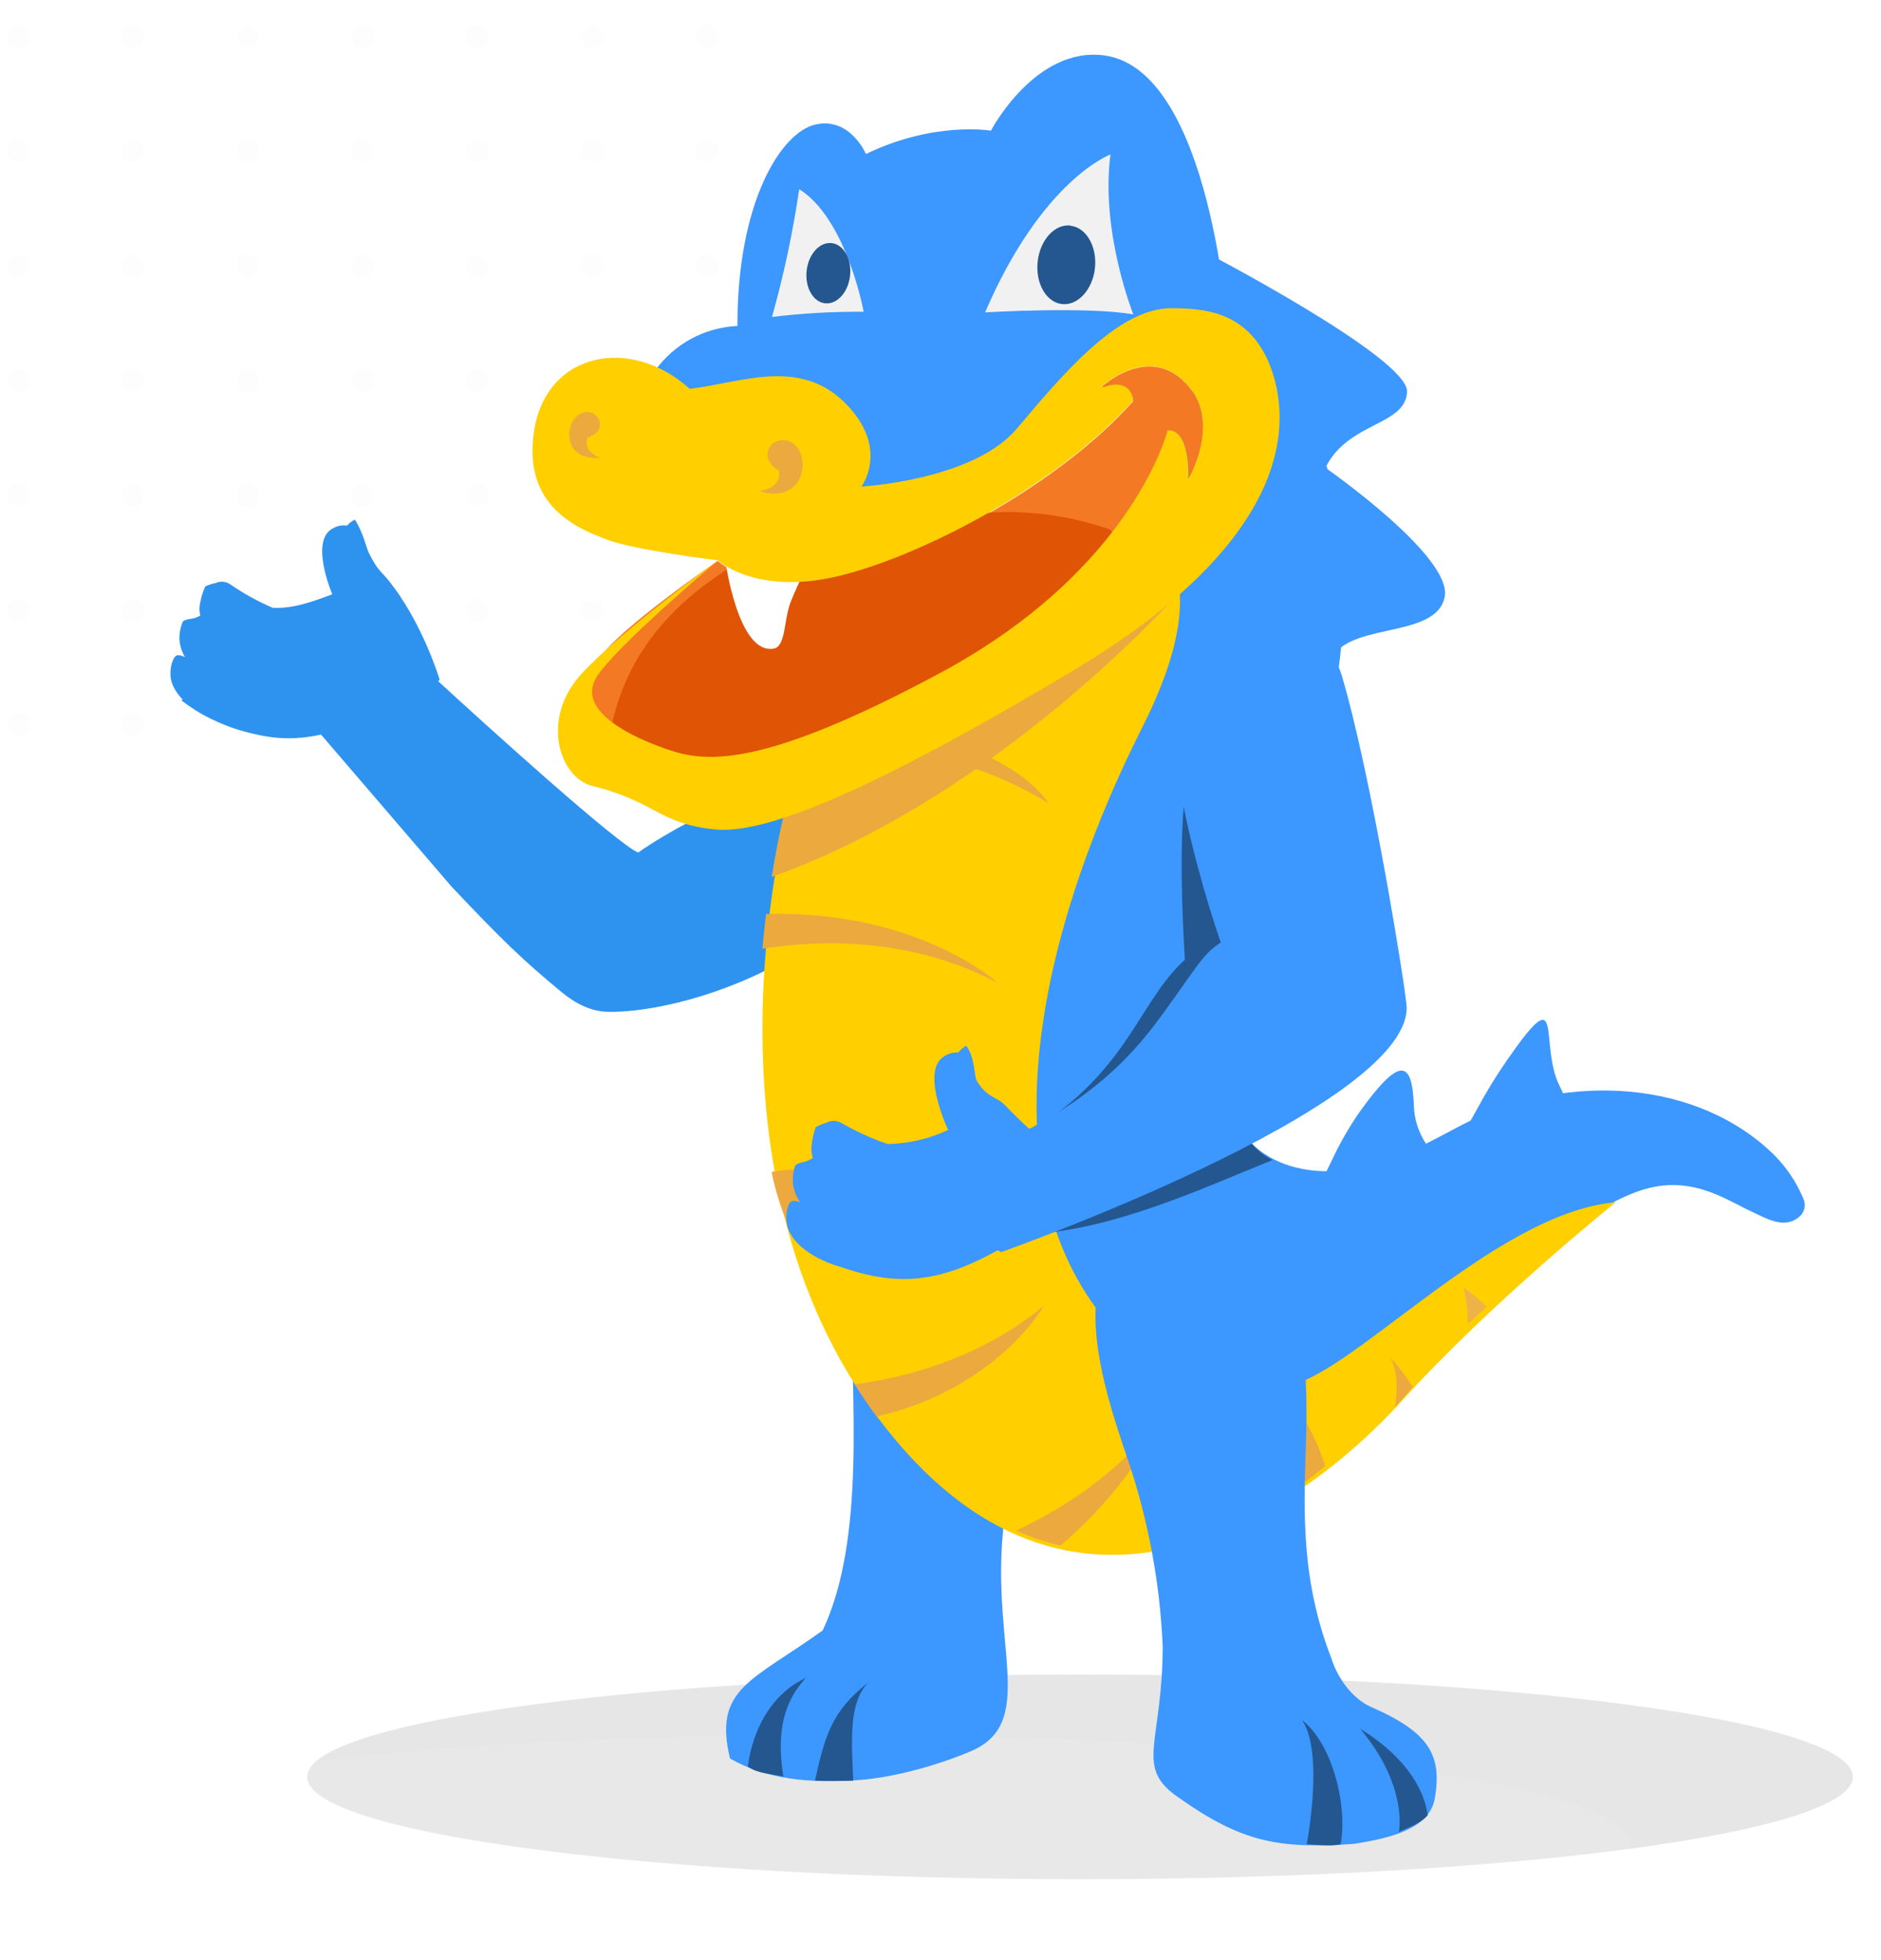 <svg width="239" height="249" viewBox="0 0 239 249" fill="none" xmlns="http://www.w3.org/2000/svg">
<g id="Snappy">
<g id="Group 35">
<g id="Group 1532" opacity="0.11">
<path id="Elipse 1062" d="M2.321 90.608C3.126 90.608 3.779 91.26 3.779 92.064C3.779 92.868 3.126 93.52 2.321 93.52C1.516 93.52 0.863 92.868 0.863 92.064C0.863 91.26 1.516 90.608 2.321 90.608Z" fill="#EBEFF3"/>
<path id="Elipse 1062_2" d="M16.899 90.608C17.704 90.608 18.357 91.26 18.357 92.064C18.357 92.868 17.704 93.52 16.899 93.52C16.094 93.52 15.441 92.868 15.441 92.064C15.441 91.26 16.094 90.608 16.899 90.608Z" fill="#EBEFF3"/>
<path id="Elipse 1062_3" d="M31.479 90.608C32.285 90.608 32.937 91.26 32.937 92.064C32.937 92.868 32.285 93.52 31.479 93.52C30.674 93.52 30.021 92.868 30.021 92.064C30.021 91.26 30.674 90.608 31.479 90.608Z" fill="#EBEFF3"/>
<path id="Elipse 1062_4" d="M46.057 90.608C46.863 90.608 47.515 91.26 47.515 92.064C47.515 92.868 46.863 93.52 46.057 93.52C45.252 93.52 44.6 92.868 44.6 92.064C44.6 91.26 45.252 90.608 46.057 90.608Z" fill="#EBEFF3"/>
<path id="Elipse 1062_5" d="M60.638 90.608C61.443 90.608 62.096 91.26 62.096 92.064C62.096 92.868 61.443 93.52 60.638 93.52C59.832 93.52 59.18 92.868 59.18 92.064C59.18 91.26 59.832 90.608 60.638 90.608Z" fill="#EBEFF3"/>
<path id="Elipse 1062_6" d="M75.218 90.608C76.023 90.608 76.675 91.26 76.675 92.064C76.675 92.868 76.023 93.52 75.218 93.52C74.412 93.52 73.76 92.868 73.76 92.064C73.76 91.26 74.412 90.608 75.218 90.608Z" fill="#EBEFF3"/>
<path id="Elipse 1062_7" d="M89.796 90.608C90.601 90.608 91.254 91.26 91.254 92.064C91.254 92.868 90.601 93.52 89.796 93.52C88.991 93.52 88.338 92.868 88.338 92.064C88.338 91.26 88.991 90.608 89.796 90.608Z" fill="#EBEFF3"/>
<path id="Elipse 1062_8" d="M2.321 76.039C3.126 76.039 3.779 76.691 3.779 77.495C3.779 78.298 3.126 78.95 2.321 78.95C1.516 78.95 0.863 78.298 0.863 77.495C0.863 76.691 1.516 76.039 2.321 76.039Z" fill="#EBEFF3"/>
<path id="Elipse 1062_9" d="M16.899 76.042C17.704 76.042 18.357 76.693 18.357 77.496C18.357 78.3 17.704 78.951 16.899 78.951C16.094 78.951 15.441 78.3 15.441 77.496C15.441 76.693 16.094 76.042 16.899 76.042Z" fill="#EBEFF3"/>
<path id="Elipse 1062_10" d="M31.479 76.042C32.285 76.042 32.937 76.693 32.937 77.496C32.937 78.3 32.285 78.951 31.479 78.951C30.674 78.951 30.021 78.3 30.021 77.496C30.021 76.693 30.674 76.042 31.479 76.042Z" fill="#EBEFF3"/>
<path id="Elipse 1062_11" d="M46.057 76.042C46.863 76.042 47.515 76.693 47.515 77.496C47.515 78.3 46.863 78.951 46.057 78.951C45.252 78.951 44.6 78.3 44.6 77.496C44.6 76.693 45.252 76.042 46.057 76.042Z" fill="#EBEFF3"/>
<path id="Elipse 1062_12" d="M60.638 76.042C61.443 76.042 62.096 76.693 62.096 77.496C62.096 78.3 61.443 78.951 60.638 78.951C59.832 78.951 59.18 78.3 59.18 77.496C59.18 76.693 59.832 76.042 60.638 76.042Z" fill="#EBEFF3"/>
<path id="Elipse 1062_13" d="M75.218 76.042C76.023 76.042 76.675 76.693 76.675 77.496C76.675 78.3 76.023 78.951 75.218 78.951C74.412 78.951 73.76 78.3 73.76 77.496C73.76 76.693 74.412 76.042 75.218 76.042Z" fill="#EBEFF3"/>
<path id="Elipse 1062_14" d="M89.796 76.042C90.601 76.042 91.254 76.693 91.254 77.496C91.254 78.3 90.601 78.951 89.796 78.951C88.991 78.951 88.338 78.3 88.338 77.496C88.338 76.693 88.991 76.042 89.796 76.042Z" fill="#EBEFF3"/>
<path id="Elipse 1062_15" d="M2.321 61.468C3.126 61.468 3.779 62.12 3.779 62.924C3.779 63.728 3.126 64.379 2.321 64.379C1.516 64.379 0.863 63.728 0.863 62.924C0.863 62.12 1.516 61.468 2.321 61.468Z" fill="#EBEFF3"/>
<path id="Elipse 1062_16" d="M16.899 61.468C17.704 61.468 18.357 62.12 18.357 62.924C18.357 63.728 17.704 64.379 16.899 64.379C16.094 64.379 15.441 63.728 15.441 62.924C15.441 62.12 16.094 61.468 16.899 61.468Z" fill="#EBEFF3"/>
<path id="Elipse 1062_17" d="M31.479 61.468C32.285 61.468 32.937 62.12 32.937 62.924C32.937 63.728 32.285 64.379 31.479 64.379C30.674 64.379 30.021 63.728 30.021 62.924C30.021 62.12 30.674 61.468 31.479 61.468Z" fill="#EBEFF3"/>
<path id="Elipse 1062_18" d="M46.057 61.468C46.863 61.468 47.515 62.12 47.515 62.924C47.515 63.728 46.863 64.379 46.057 64.379C45.252 64.379 44.6 63.728 44.6 62.924C44.6 62.12 45.252 61.468 46.057 61.468Z" fill="#EBEFF3"/>
<path id="Elipse 1062_19" d="M60.638 61.468C61.443 61.468 62.096 62.12 62.096 62.924C62.096 63.728 61.443 64.379 60.638 64.379C59.832 64.379 59.18 63.728 59.18 62.924C59.18 62.12 59.832 61.468 60.638 61.468Z" fill="#EBEFF3"/>
<path id="Elipse 1062_20" d="M75.218 61.468C76.023 61.468 76.675 62.12 76.675 62.924C76.675 63.728 76.023 64.379 75.218 64.379C74.412 64.379 73.76 63.728 73.76 62.924C73.76 62.12 74.412 61.468 75.218 61.468Z" fill="#EBEFF3"/>
<path id="Elipse 1062_21" d="M89.796 61.468C90.601 61.468 91.254 62.12 91.254 62.924C91.254 63.728 90.601 64.379 89.796 64.379C88.991 64.379 88.338 63.728 88.338 62.924C88.338 62.12 88.991 61.468 89.796 61.468Z" fill="#EBEFF3"/>
<path id="Elipse 1062_22" d="M2.321 46.9C3.126 46.9 3.779 47.551 3.779 48.355C3.779 49.158 3.126 49.81 2.321 49.81C1.516 49.81 0.863 49.158 0.863 48.355C0.863 47.551 1.516 46.9 2.321 46.9Z" fill="#EBEFF3"/>
<path id="Elipse 1062_23" d="M16.899 46.9C17.704 46.9 18.357 47.551 18.357 48.355C18.357 49.158 17.704 49.81 16.899 49.81C16.094 49.81 15.441 49.158 15.441 48.355C15.441 47.551 16.094 46.9 16.899 46.9Z" fill="#EBEFF3"/>
<path id="Elipse 1062_24" d="M31.479 46.9C32.285 46.9 32.937 47.551 32.937 48.355C32.937 49.158 32.285 49.81 31.479 49.81C30.674 49.81 30.021 49.158 30.021 48.355C30.021 47.551 30.674 46.9 31.479 46.9Z" fill="#EBEFF3"/>
<path id="Elipse 1062_25" d="M46.057 46.9C46.863 46.9 47.515 47.551 47.515 48.355C47.515 49.158 46.863 49.81 46.057 49.81C45.252 49.81 44.6 49.158 44.6 48.355C44.6 47.551 45.252 46.9 46.057 46.9Z" fill="#EBEFF3"/>
<path id="Elipse 1062_26" d="M60.638 46.9C61.443 46.9 62.096 47.551 62.096 48.355C62.096 49.158 61.443 49.81 60.638 49.81C59.832 49.81 59.18 49.158 59.18 48.355C59.18 47.551 59.832 46.9 60.638 46.9Z" fill="#EBEFF3"/>
<path id="Elipse 1062_27" d="M75.218 46.9C76.023 46.9 76.675 47.551 76.675 48.355C76.675 49.158 76.023 49.81 75.218 49.81C74.412 49.81 73.76 49.158 73.76 48.355C73.76 47.551 74.412 46.9 75.218 46.9Z" fill="#EBEFF3"/>
<path id="Elipse 1062_28" d="M89.796 46.9C90.601 46.9 91.254 47.551 91.254 48.355C91.254 49.158 90.601 49.81 89.796 49.81C88.991 49.81 88.338 49.158 88.338 48.355C88.338 47.551 88.991 46.9 89.796 46.9Z" fill="#EBEFF3"/>
<path id="Elipse 1062_29" d="M2.321 32.33C3.126 32.33 3.779 32.981 3.779 33.785C3.779 34.589 3.126 35.24 2.321 35.24C1.516 35.24 0.863 34.589 0.863 33.785C0.863 32.981 1.516 32.33 2.321 32.33Z" fill="#EBEFF3"/>
<path id="Elipse 1062_30" d="M16.899 32.33C17.704 32.33 18.357 32.981 18.357 33.785C18.357 34.589 17.704 35.24 16.899 35.24C16.094 35.24 15.441 34.589 15.441 33.785C15.441 32.981 16.094 32.33 16.899 32.33Z" fill="#EBEFF3"/>
<path id="Elipse 1062_31" d="M31.479 32.33C32.285 32.33 32.937 32.981 32.937 33.785C32.937 34.589 32.285 35.24 31.479 35.24C30.674 35.24 30.021 34.589 30.021 33.785C30.021 32.981 30.674 32.33 31.479 32.33Z" fill="#EBEFF3"/>
<path id="Elipse 1062_32" d="M46.057 32.33C46.863 32.33 47.515 32.981 47.515 33.785C47.515 34.589 46.863 35.24 46.057 35.24C45.252 35.24 44.6 34.589 44.6 33.785C44.6 32.981 45.252 32.33 46.057 32.33Z" fill="#EBEFF3"/>
<path id="Elipse 1062_33" d="M60.638 32.33C61.443 32.33 62.096 32.981 62.096 33.785C62.096 34.589 61.443 35.24 60.638 35.24C59.832 35.24 59.18 34.589 59.18 33.785C59.18 32.981 59.832 32.33 60.638 32.33Z" fill="#EBEFF3"/>
<path id="Elipse 1062_34" d="M75.218 32.33C76.023 32.33 76.675 32.981 76.675 33.785C76.675 34.589 76.023 35.24 75.218 35.24C74.412 35.24 73.76 34.589 73.76 33.785C73.76 32.981 74.412 32.33 75.218 32.33Z" fill="#EBEFF3"/>
<path id="Elipse 1062_35" d="M89.796 32.33C90.601 32.33 91.254 32.981 91.254 33.785C91.254 34.589 90.601 35.24 89.796 35.24C88.991 35.24 88.338 34.589 88.338 33.785C88.338 32.981 88.991 32.33 89.796 32.33Z" fill="#EBEFF3"/>
<path id="Elipse 1062_36" d="M2.321 17.758C3.126 17.758 3.779 18.41 3.779 19.213C3.779 20.017 3.126 20.669 2.321 20.669C1.516 20.669 0.863 20.017 0.863 19.213C0.863 18.41 1.516 17.758 2.321 17.758Z" fill="#EBEFF3"/>
<path id="Elipse 1062_37" d="M16.899 17.758C17.704 17.758 18.357 18.41 18.357 19.213C18.357 20.017 17.704 20.669 16.899 20.669C16.094 20.669 15.441 20.017 15.441 19.213C15.441 18.41 16.094 17.758 16.899 17.758Z" fill="#EBEFF3"/>
<path id="Elipse 1062_38" d="M31.479 17.758C32.285 17.758 32.937 18.41 32.937 19.213C32.937 20.017 32.285 20.669 31.479 20.669C30.674 20.669 30.021 20.017 30.021 19.213C30.021 18.41 30.674 17.758 31.479 17.758Z" fill="#EBEFF3"/>
<path id="Elipse 1062_39" d="M46.057 17.758C46.863 17.758 47.515 18.41 47.515 19.213C47.515 20.017 46.863 20.669 46.057 20.669C45.252 20.669 44.6 20.017 44.6 19.213C44.6 18.41 45.252 17.758 46.057 17.758Z" fill="#EBEFF3"/>
<path id="Elipse 1062_40" d="M60.638 17.758C61.443 17.758 62.096 18.41 62.096 19.213C62.096 20.017 61.443 20.669 60.638 20.669C59.832 20.669 59.18 20.017 59.18 19.213C59.18 18.41 59.832 17.758 60.638 17.758Z" fill="#EBEFF3"/>
<path id="Elipse 1062_41" d="M75.218 17.758C76.023 17.758 76.675 18.41 76.675 19.213C76.675 20.017 76.023 20.669 75.218 20.669C74.412 20.669 73.76 20.017 73.76 19.213C73.76 18.41 74.412 17.758 75.218 17.758Z" fill="#EBEFF3"/>
<path id="Elipse 1062_42" d="M89.796 17.758C90.601 17.758 91.254 18.41 91.254 19.213C91.254 20.017 90.601 20.669 89.796 20.669C88.991 20.669 88.338 20.017 88.338 19.213C88.338 18.41 88.991 17.758 89.796 17.758Z" fill="#EBEFF3"/>
<path id="Elipse 1062_43" d="M2.321 3.188C3.126 3.188 3.779 3.839 3.779 4.643C3.779 5.447 3.126 6.098 2.321 6.098C1.516 6.098 0.863 5.447 0.863 4.643C0.863 3.839 1.516 3.188 2.321 3.188Z" fill="#EBEFF3"/>
<path id="Elipse 1062_44" d="M16.899 3.188C17.704 3.188 18.357 3.839 18.357 4.643C18.357 5.447 17.704 6.098 16.899 6.098C16.094 6.098 15.441 5.447 15.441 4.643C15.441 3.839 16.094 3.188 16.899 3.188Z" fill="#EBEFF3"/>
<path id="Elipse 1062_45" d="M31.479 3.188C32.285 3.188 32.937 3.839 32.937 4.643C32.937 5.447 32.285 6.098 31.479 6.098C30.674 6.098 30.021 5.447 30.021 4.643C30.021 3.839 30.674 3.188 31.479 3.188Z" fill="#EBEFF3"/>
<path id="Elipse 1062_46" d="M46.057 3.188C46.863 3.188 47.515 3.839 47.515 4.643C47.515 5.447 46.863 6.098 46.057 6.098C45.252 6.098 44.6 5.447 44.6 4.643C44.6 3.839 45.252 3.188 46.057 3.188Z" fill="#EBEFF3"/>
<path id="Elipse 1062_47" d="M60.638 3.188C61.443 3.188 62.096 3.839 62.096 4.643C62.096 5.447 61.443 6.098 60.638 6.098C59.832 6.098 59.18 5.447 59.18 4.643C59.18 3.839 59.832 3.188 60.638 3.188Z" fill="#EBEFF3"/>
<path id="Elipse 1062_48" d="M75.218 3.188C76.023 3.188 76.675 3.839 76.675 4.643C76.675 5.447 76.023 6.098 75.218 6.098C74.412 6.098 73.76 5.447 73.76 4.643C73.76 3.839 74.412 3.188 75.218 3.188Z" fill="#EBEFF3"/>
<path id="Elipse 1062_49" d="M89.796 3.188C90.601 3.188 91.254 3.839 91.254 4.643C91.254 5.447 90.601 6.098 89.796 6.098C88.991 6.098 88.338 5.447 88.338 4.643C88.338 3.839 88.991 3.188 89.796 3.188Z" fill="#EBEFF3"/>
</g>
<path id="Vector 4" d="M50.693 80.892C51.511 83.694 55.085 84.594 54.613 85.576C62.35 92.712 78.475 107.251 81.085 108.327C88.699 102.948 103.999 96.761 105.691 96.267C107.731 102.273 109.879 115.537 102.157 120.545C94.06 125.797 83.846 128.637 77.297 128.565C75.086 128.541 73.071 127.479 71.367 126.07C66.437 121.993 63.778 119.438 57.381 112.661L40.666 93.194L39.598 92.999C34.01 94.63 27.564 92.456 23.01 88.97L50.693 80.892Z" fill="#2E93EE"/>
<path id="Vector" d="M55.861 86.351C55.861 86.351 55.583 87.238 47.956 90.697C40.283 94.4 35.033 94.851 27.886 91.728C27.886 91.728 22.8 90.049 21.767 86.536C21.48 85.405 21.77 83.866 22.335 83.349C22.645 83.064 23.499 83.485 23.499 83.485C23.082 82.783 22.84 81.991 22.795 81.176C22.787 80.426 22.934 79.681 23.227 78.99C23.446 78.665 24.527 78.633 24.85 78.487C25.025 78.408 25.448 78.231 25.448 78.231C25.308 77.671 25.308 77.084 25.447 76.523C25.579 75.831 25.79 75.156 26.077 74.513C26.509 74.314 26.963 74.166 27.429 74.071C27.719 73.942 28.037 73.89 28.353 73.918C28.669 73.947 28.972 74.056 29.234 74.234C30.934 75.409 32.748 76.411 34.648 77.225C37.193 77.377 39.836 76.412 42.22 75.508C42.22 75.508 39.226 68.563 42.381 67.089C42.888 66.807 43.473 66.7 44.046 66.786C44.153 66.809 44.21 66.506 45.081 66.02C46.081 67.479 46.596 69.729 46.871 70.271C48.004 72.505 48.294 72.447 49.266 73.629C53.645 78.96 55.861 86.351 55.861 86.351Z" fill="#2E93EE"/>
<g id="Group" filter="url(#filter0_f_11007_510)">
<path id="Vector_2" d="M137.226 238.772C191.459 238.772 235.424 232.95 235.424 225.769C235.424 218.587 191.459 212.766 137.226 212.766C82.992 212.766 39.027 218.587 39.027 225.769C39.027 232.95 82.992 238.772 137.226 238.772Z" fill="black" fill-opacity="0.1"/>
</g>
<g id="Group_2">
<path id="Vector_3" opacity="0.1" d="M105.993 248.541C161.82 248.541 207.077 242.244 207.077 234.477C207.077 226.71 161.82 220.414 105.993 220.414C50.165 220.414 4.908 226.71 4.908 234.477C4.908 242.244 50.165 248.541 105.993 248.541Z" fill="white"/>
<g id="Group_3">
<g id="Group_4">
<path id="Vector_4" d="M108.154 165.33C115.335 172.287 121.865 179.096 129.105 185.994C123.431 205.349 133.207 218.157 123.505 222.444C120.895 223.598 114.414 225.887 108.573 226.212C102.973 226.527 97.583 226.186 92.755 223.439C90.615 214.54 95.508 213.643 104.534 207.157C110.097 195.369 108.096 177.092 108.213 165.33" fill="#3C97FF"/>
<path id="Vector_5" d="M103.545 226.246C104.775 220.894 105.493 217.504 110.359 213.757C107.765 216.255 108.216 221.493 108.413 226.246C107.062 226.305 104.866 226.305 103.545 226.246Z" fill="#24578F"/>
<path id="Vector_6" d="M102.411 213.186C98.879 216.946 98.905 221.509 99.522 225.72C98.146 225.411 96.26 225.369 95.027 224.466C95.027 224.466 95.669 216.32 102.411 213.186Z" fill="#24578F"/>
</g>
<path id="Vector_7" d="M179.644 140.529C179.708 142.221 180.231 143.863 181.159 145.279C182.65 147.654 183.517 147.357 179.782 149.382C176.991 150.774 173.99 151.697 170.899 152.114C165.637 152.963 166.87 152.381 169.193 147.506C170.202 145.314 171.404 143.216 172.785 141.236C177.873 134.17 179.441 134.651 179.65 140.547" fill="#3C97FF"/>
<path id="Vector_8" d="M198.232 138.13C200.175 141.767 197.197 142.343 193.36 143.689C191.929 144.189 190.445 144.522 188.938 144.681C184.614 145.153 185.735 144.522 187.629 141.007C188.783 138.85 190.06 136.76 191.453 134.749C199.011 123.83 195.402 132.802 198.238 138.13" fill="#3C97FF"/>
<path id="Vector_9" d="M152.551 31.723C152.551 31.723 179.016 45.452 178.784 49.795C178.551 54.139 171.323 53.554 168.406 59.432C168.406 59.432 184.607 70.697 183.561 75.86C182.515 81.023 172.133 79.152 169.457 83.26C169.457 83.26 172.016 93.538 169.685 97.297C167.353 101.056 167.708 97.815 164.441 102.628C164.441 102.628 166.193 64.248 152.551 31.735" fill="#3C97FF"/>
<path id="Vector_10" d="M157.694 44.473C148.335 53.361 136.366 58.955 125.579 65.821C118.198 70.513 111.482 75.765 106.218 82.768C99.735 91.399 103.456 101.565 101.997 112.176C101.49 115.779 101.249 119.42 101.098 123.051C100.825 129.67 101.027 136.301 101.701 142.891C103.329 158.669 104.149 171.512 115.334 183.317C129.311 198.081 144.386 199.113 161.824 186.372C168.583 181.43 173.365 180.761 178.798 174.465C182.361 170.326 186.817 167.67 190.67 163.794C195.118 159.305 201.795 153.766 207.807 151.486C214.554 148.923 219.21 152.422 222.52 153.923C224.238 154.703 226.584 156.215 228.483 154.709C228.855 154.448 229.125 154.065 229.245 153.627C229.365 153.189 229.328 152.722 229.141 152.308C228.15 149.938 226.646 147.817 224.739 146.097C214.446 136.734 197.852 136.522 185.437 143.096C180.751 145.586 175.645 148.425 170.241 148.779C166.418 149.031 162.535 148.311 159.568 145.778C157.24 143.641 155.698 140.783 155.19 137.664C154.327 133.313 154.642 128.811 156.101 124.623C158.121 118.622 161.745 113.13 164.084 107.188C172.069 86.921 174.656 63.834 161.826 44.899L160.045 42.271L157.694 44.473Z" fill="#3C97FF"/>
<path id="Vector_11" d="M178.171 177.942C165.805 191.645 136.268 213.073 111.581 180.186C88.33 149.212 99.277 105.799 100.631 100.857C100.679 100.688 126.865 70.774 145.865 66.882C150.93 71.28 151.882 79.018 145.167 92.362C133.819 114.804 122.714 150.318 142.886 170.419C145.886 173.489 149.651 173.023 153.715 174.407C157.039 175.502 155.28 176.595 163.118 176.116C170.955 175.638 189.627 154.119 205.289 152.757C205.289 152.757 189.332 165.576 178.171 177.942Z" fill="#FFCF00"/>
<path id="Vector_12" d="M179.506 176.225L177.962 177.99C177.736 178.261 177.497 178.532 177.253 178.808C177.626 176.348 177.565 174.005 176.576 172.362C177.641 173.58 178.62 174.871 179.506 176.225Z" fill="#ECA93E"/>
<path id="Vector_13" d="M168.371 186.285C167.104 187.335 165.777 188.357 164.409 189.358C165.352 184.869 165.752 180.239 164.27 177.637C166.199 181.025 167.657 183.8 168.371 186.285Z" fill="#ECA93E"/>
<path id="Vector_14" d="M186.498 168.26C186.53 166.679 186.346 165.102 185.951 163.572C186.989 164.312 187.968 165.131 188.881 166.021C188.091 166.754 187.295 167.504 186.498 168.26Z" fill="#EDB248"/>
<path id="Vector_15" d="M149.022 177.648C145.658 184.846 140.787 191.237 134.739 196.389C132.806 195.933 130.921 195.292 129.109 194.476C134.519 191.962 143.665 186.655 149.033 177.637" fill="#ECA93E"/>
<path id="Vector_16" d="M108.6 175.891C114.369 175.149 124.261 172.875 132.625 165.916C132.625 165.916 126.695 176.468 111.382 179.98C110.393 178.637 109.467 177.276 108.602 175.891" fill="#ECA93E"/>
<path id="Vector_17" d="M126.746 152.883C114.824 149.02 105.274 154.411 100.328 155.955C99.467 154.498 98.208 150.213 98.051 148.903C100.063 148.425 112.357 148.028 113.544 148.674C125.324 155.081 126.764 152.882 126.764 152.882" fill="#ECA93E"/>
<path id="Vector_18" d="M96.879 120.539C97.006 119 97.163 117.527 97.338 116.123C116.755 115.661 126.765 124.895 126.765 124.895C115.152 118.701 102.839 119.566 96.879 120.545" fill="#ECA93E"/>
<path id="Vector_19" d="M104.498 95.411C105.253 94.572 106.099 93.637 107.023 92.667C127.649 92.667 133.214 102.043 133.214 102.043C124.617 96.77 114.536 94.442 104.498 95.411" fill="#ECA93E"/>
<path id="Vector_20" d="M99.479 103.971C99.973 103.67 100.467 103.368 100.947 103.055C107.51 98.782 140.281 76 148.752 70.984C148.929 72.266 149.724 74.258 149.606 75.546C138.213 87.806 118.843 104.057 98.051 111.418C98.449 108.922 98.925 106.439 99.479 103.971Z" fill="#ECA93E"/>
<g id="Group_5">
<path id="Vector_21" d="M130.924 156.807C125.902 153.032 119.274 150.563 129.503 143.976C129.689 143.858 132.169 142.954 132.349 142.836C143.859 135.199 144.963 126.507 151.127 121.453C163.363 111.423 157.946 133.999 157.957 143.978C159.378 145.689 159.664 146.26 161.656 147.4C152.55 151.107 141.452 156.239 130.924 156.807Z" fill="#24578F"/>
<path id="Vector_22" d="M161.627 111.517C157.957 117.746 151.227 128.975 151.125 129.436C151.125 129.436 148.279 100.067 152.264 94.935C154.796 91.672 159.848 106.278 161.625 111.552" fill="#24578F"/>
<path id="Vector_23" d="M155.112 119.742C152.753 121.326 152.265 122.593 147.713 128.866C143.161 135.139 137.469 140.842 124.379 146.544C111.288 152.246 127.224 159.09 127.224 159.09C127.224 159.09 178.845 140.795 178.731 128.011C178.731 126.427 174.298 98.641 170.479 85.811C168.442 78.97 158.051 75.151 150.989 81.966C144.868 90.944 155.112 119.742 155.112 119.742Z" fill="#3C97FF"/>
<path id="Vector_24" d="M134.599 146.192C134.599 146.192 135.409 153.852 127.717 158.321C120.025 162.791 114.594 163.682 106.903 161.003C106.903 161.003 101.473 159.662 100.116 156.087C99.726 154.932 99.904 153.307 100.452 152.722C100.752 152.402 101.674 152.771 101.674 152.771C101.184 152.074 100.869 151.269 100.757 150.424C100.689 149.643 100.782 148.856 101.031 148.113C101.233 147.757 102.357 147.637 102.68 147.459C102.856 147.363 103.283 147.145 103.283 147.145C103.092 146.572 103.045 145.961 103.146 145.366C103.227 144.635 103.393 143.916 103.64 143.222C104.074 142.982 104.535 142.791 105.012 142.654C105.304 142.497 105.631 142.417 105.962 142.422C106.293 142.426 106.618 142.515 106.905 142.679C108.77 143.767 110.738 144.665 112.782 145.36C115.443 145.314 118.065 144.705 120.474 143.573C120.474 143.573 116.854 135.975 120.022 134.187C120.526 133.853 121.127 133.695 121.73 133.738C121.843 133.754 121.879 133.433 122.747 132.858C123.905 134.297 123.764 136.773 124.094 137.316C125.453 139.551 126.607 139.293 127.714 140.445C132.7 145.645 134.599 146.192 134.599 146.192Z" fill="#3C97FF"/>
</g>
<g id="Group_6">
<path id="Vector_25" d="M156.032 42.183C156.032 42.183 153.907 9.087 140.442 7.061C131.58 5.757 125.906 16.601 125.906 16.601C125.906 16.601 118.72 15.366 110.028 19.568C110.028 19.568 108.015 14.828 103.616 15.821C99.218 16.813 93.655 25.735 93.701 41.42C91.654 41.509 89.653 42.06 87.849 43.032C86.044 44.003 84.482 45.37 83.28 47.03C83.28 47.03 84.837 49.945 87.618 50.513C90.4 51.08 102.968 47.901 105.95 51.154C108.933 54.407 110.144 56.692 109.187 61.922C109.187 61.922 122.631 62.048 129.44 55.089C136.248 48.131 142.878 33.918 156.033 42.185" fill="#3C97FF"/>
<path id="Vector_26" d="M99.377 38.758C99.377 38.758 108.978 37.482 113.229 37.93C117.48 38.379 126.394 38.173 126.394 38.173C126.394 38.173 138.455 38.016 141.291 38.316L145.261 38.735L137.663 42.798L97.258 42.542L99.377 38.758Z" fill="#3C97FF"/>
<path id="Vector_27" d="M109.732 39.6C109.732 39.6 107.609 27.862 101.546 24.034C100.746 29.515 99.591 34.938 98.088 40.27C101.951 39.805 105.84 39.585 109.731 39.612" fill="#F1F1F2"/>
<path id="Vector_28" d="M141.098 19.622C141.098 19.622 132.437 22.782 125.165 39.692C125.165 39.692 138.354 38.908 144.003 39.955C144.003 39.955 139.794 29.451 141.098 19.621" fill="#F1F1F2"/>
<path id="Vector_29" d="M136.007 28.653C134 28.441 132.136 30.499 131.844 33.261C131.553 36.023 132.947 38.425 134.953 38.637C136.959 38.849 138.837 36.786 139.125 34.059C139.412 31.333 138.023 28.896 136.016 28.684" fill="#24578F"/>
<path id="Vector_30" d="M104.846 38.539C106.371 38.7 107.788 37.117 108.011 35.004C108.234 32.891 107.178 31.047 105.654 30.887C104.129 30.726 102.712 32.308 102.489 34.421C102.266 36.534 103.321 38.378 104.846 38.539Z" fill="#24578F"/>
<path id="Vector_31" d="M139.929 49.188C139.929 49.188 146.218 43.311 151.088 49.157C155.128 53.972 151 60.899 151 60.899C151 60.899 151.339 54.581 148.377 54.704C148.377 54.704 147.949 75.583 123.346 88.8C98.744 102.018 84.665 100.93 79.82 99.09C74.975 97.249 73.696 87.626 76.05 83.812C78.404 79.998 91.188 71.276 91.188 71.276C91.188 71.276 96.025 75.764 106.379 73.32C116.733 70.877 134.149 62.009 143.994 50.959C143.994 50.959 143.835 47.986 140.257 49.265" fill="#F47924"/>
<path id="Vector_32" d="M141.099 67.301C134.937 65.127 128.329 64.525 121.875 65.551C115.421 66.577 109.325 69.198 104.141 73.176L106.858 72.048C106.858 72.048 95.128 70.206 93.319 71.676C91.511 73.146 80.325 78.891 77.64 92.564C76.857 96.543 85.766 102.933 108.105 94.634C122.006 89.451 144.425 73.852 144.425 73.852" fill="#E05406"/>
<path id="Vector_33" d="M92.165 71.264C92.165 71.264 93.788 83.254 98.322 82.408C99.854 82.129 99.594 78.74 100.444 76.533C101.295 74.326 103.421 70.137 103.421 70.137L92.165 71.264Z" fill="white"/>
<path id="Vector_34" d="M70.768 64.54C70.768 64.54 70.43 76.63 75.054 76.551C76.611 76.522 76.907 73.12 78.1 71.1C79.293 69.08 82.077 65.268 82.077 65.268L70.768 64.54Z" fill="white"/>
<path id="Vector_35" d="M67.882 54.612C69.495 44.764 80.067 42.594 87.628 49.399C94.484 48.624 102.409 44.951 108.406 52.342C112.644 57.571 109.456 61.822 109.456 61.822C109.456 61.822 123.621 61.049 129.183 54.48C134.746 47.911 141.967 39.111 148.866 39.16C152.497 39.187 158.596 39.304 161.381 46.489C164.166 53.674 164.376 68.438 136.397 85.181C108.419 101.924 96.44 105.99 90.775 105.381C83.588 104.622 83.41 101.889 75.242 99.855C71.071 98.81 68.618 91.297 73.914 85.581C79.211 79.866 91.173 71.244 91.173 71.244C91.173 71.244 78.144 82.228 75.797 86.045C73.449 89.862 78.864 93.018 83.724 94.83C88.583 96.642 94.819 98.74 119.421 85.528C144.024 72.315 148.362 54.671 148.362 54.671C151.325 54.549 150.985 60.866 150.985 60.866C150.985 60.866 155.114 53.939 151.073 49.123C146.2 43.308 139.915 49.155 139.915 49.155L140.25 49.19C143.825 47.911 143.987 50.884 143.987 50.884C134.132 61.935 116.731 70.799 106.37 73.235C96.009 75.672 91.179 71.191 91.179 71.191C91.179 71.191 80.594 69.899 77.109 68.558C73.625 67.217 66.269 64.459 67.882 54.612Z" fill="#FFCF00"/>
<path id="Vector_36" d="M100.4 56.121C98.142 55.127 96.021 58.076 98.95 59.768C99.258 60.969 98.433 62.133 96.497 62.401C102.357 64.262 103.289 57.52 100.4 56.121Z" fill="#ECA93E"/>
<path id="Vector_37" d="M74.159 52.379C76.144 51.984 77.353 54.711 74.7 55.573C74.24 56.486 74.706 57.587 76.245 58.154C71.215 58.645 71.606 53.047 74.178 52.411" fill="#ECA93E"/>
</g>
<g id="Group_7">
<path id="Vector_38" d="M162.657 161.908C161.163 159.714 159.113 157.958 156.716 156.818C154.319 155.678 151.662 155.197 149.018 155.422C133.879 157.395 139.807 175.297 143.428 185.814C145.942 193.377 147.392 201.253 147.736 209.215C147.698 221.693 144.042 224.558 149.836 228.454C157.795 234.085 162.527 234.935 171.924 234.293C177.276 233.494 181.705 232.142 182.316 228.454C183.208 223.08 181.705 220.157 174.208 216.888C172.212 216.018 170.09 213.703 169.12 210.587C165.811 202.022 165.56 194.269 165.859 185.662C166.069 179.685 166.577 167.73 162.658 161.753" fill="#3C97FF"/>
<path id="Vector_39" d="M170.328 234.34C169.102 234.649 166.956 234.34 166.037 234.34C166.956 229.074 167.569 221.64 165.424 218.542C169.408 221.64 171.248 229.693 170.328 234.34Z" fill="#24578F"/>
<path id="Vector_40" d="M172.846 219.68C177.501 222.529 180.796 226.378 181.407 230.639C180.486 231.726 178.961 232.161 177.738 232.771C177.738 232.771 178.961 226.986 172.846 219.68Z" fill="#24578F"/>
</g>
</g>
</g>
</g>
</g>
<defs>
<filter id="filter0_f_11007_510" x="35.653" y="209.391" width="203.145" height="32.755" filterUnits="userSpaceOnUse" color-interpolation-filters="sRGB">
<feFlood flood-opacity="0" result="BackgroundImageFix"/>
<feBlend mode="normal" in="SourceGraphic" in2="BackgroundImageFix" result="shape"/>
<feGaussianBlur stdDeviation="1.687" result="effect1_foregroundBlur_11007_510"/>
</filter>
</defs>
</svg>
